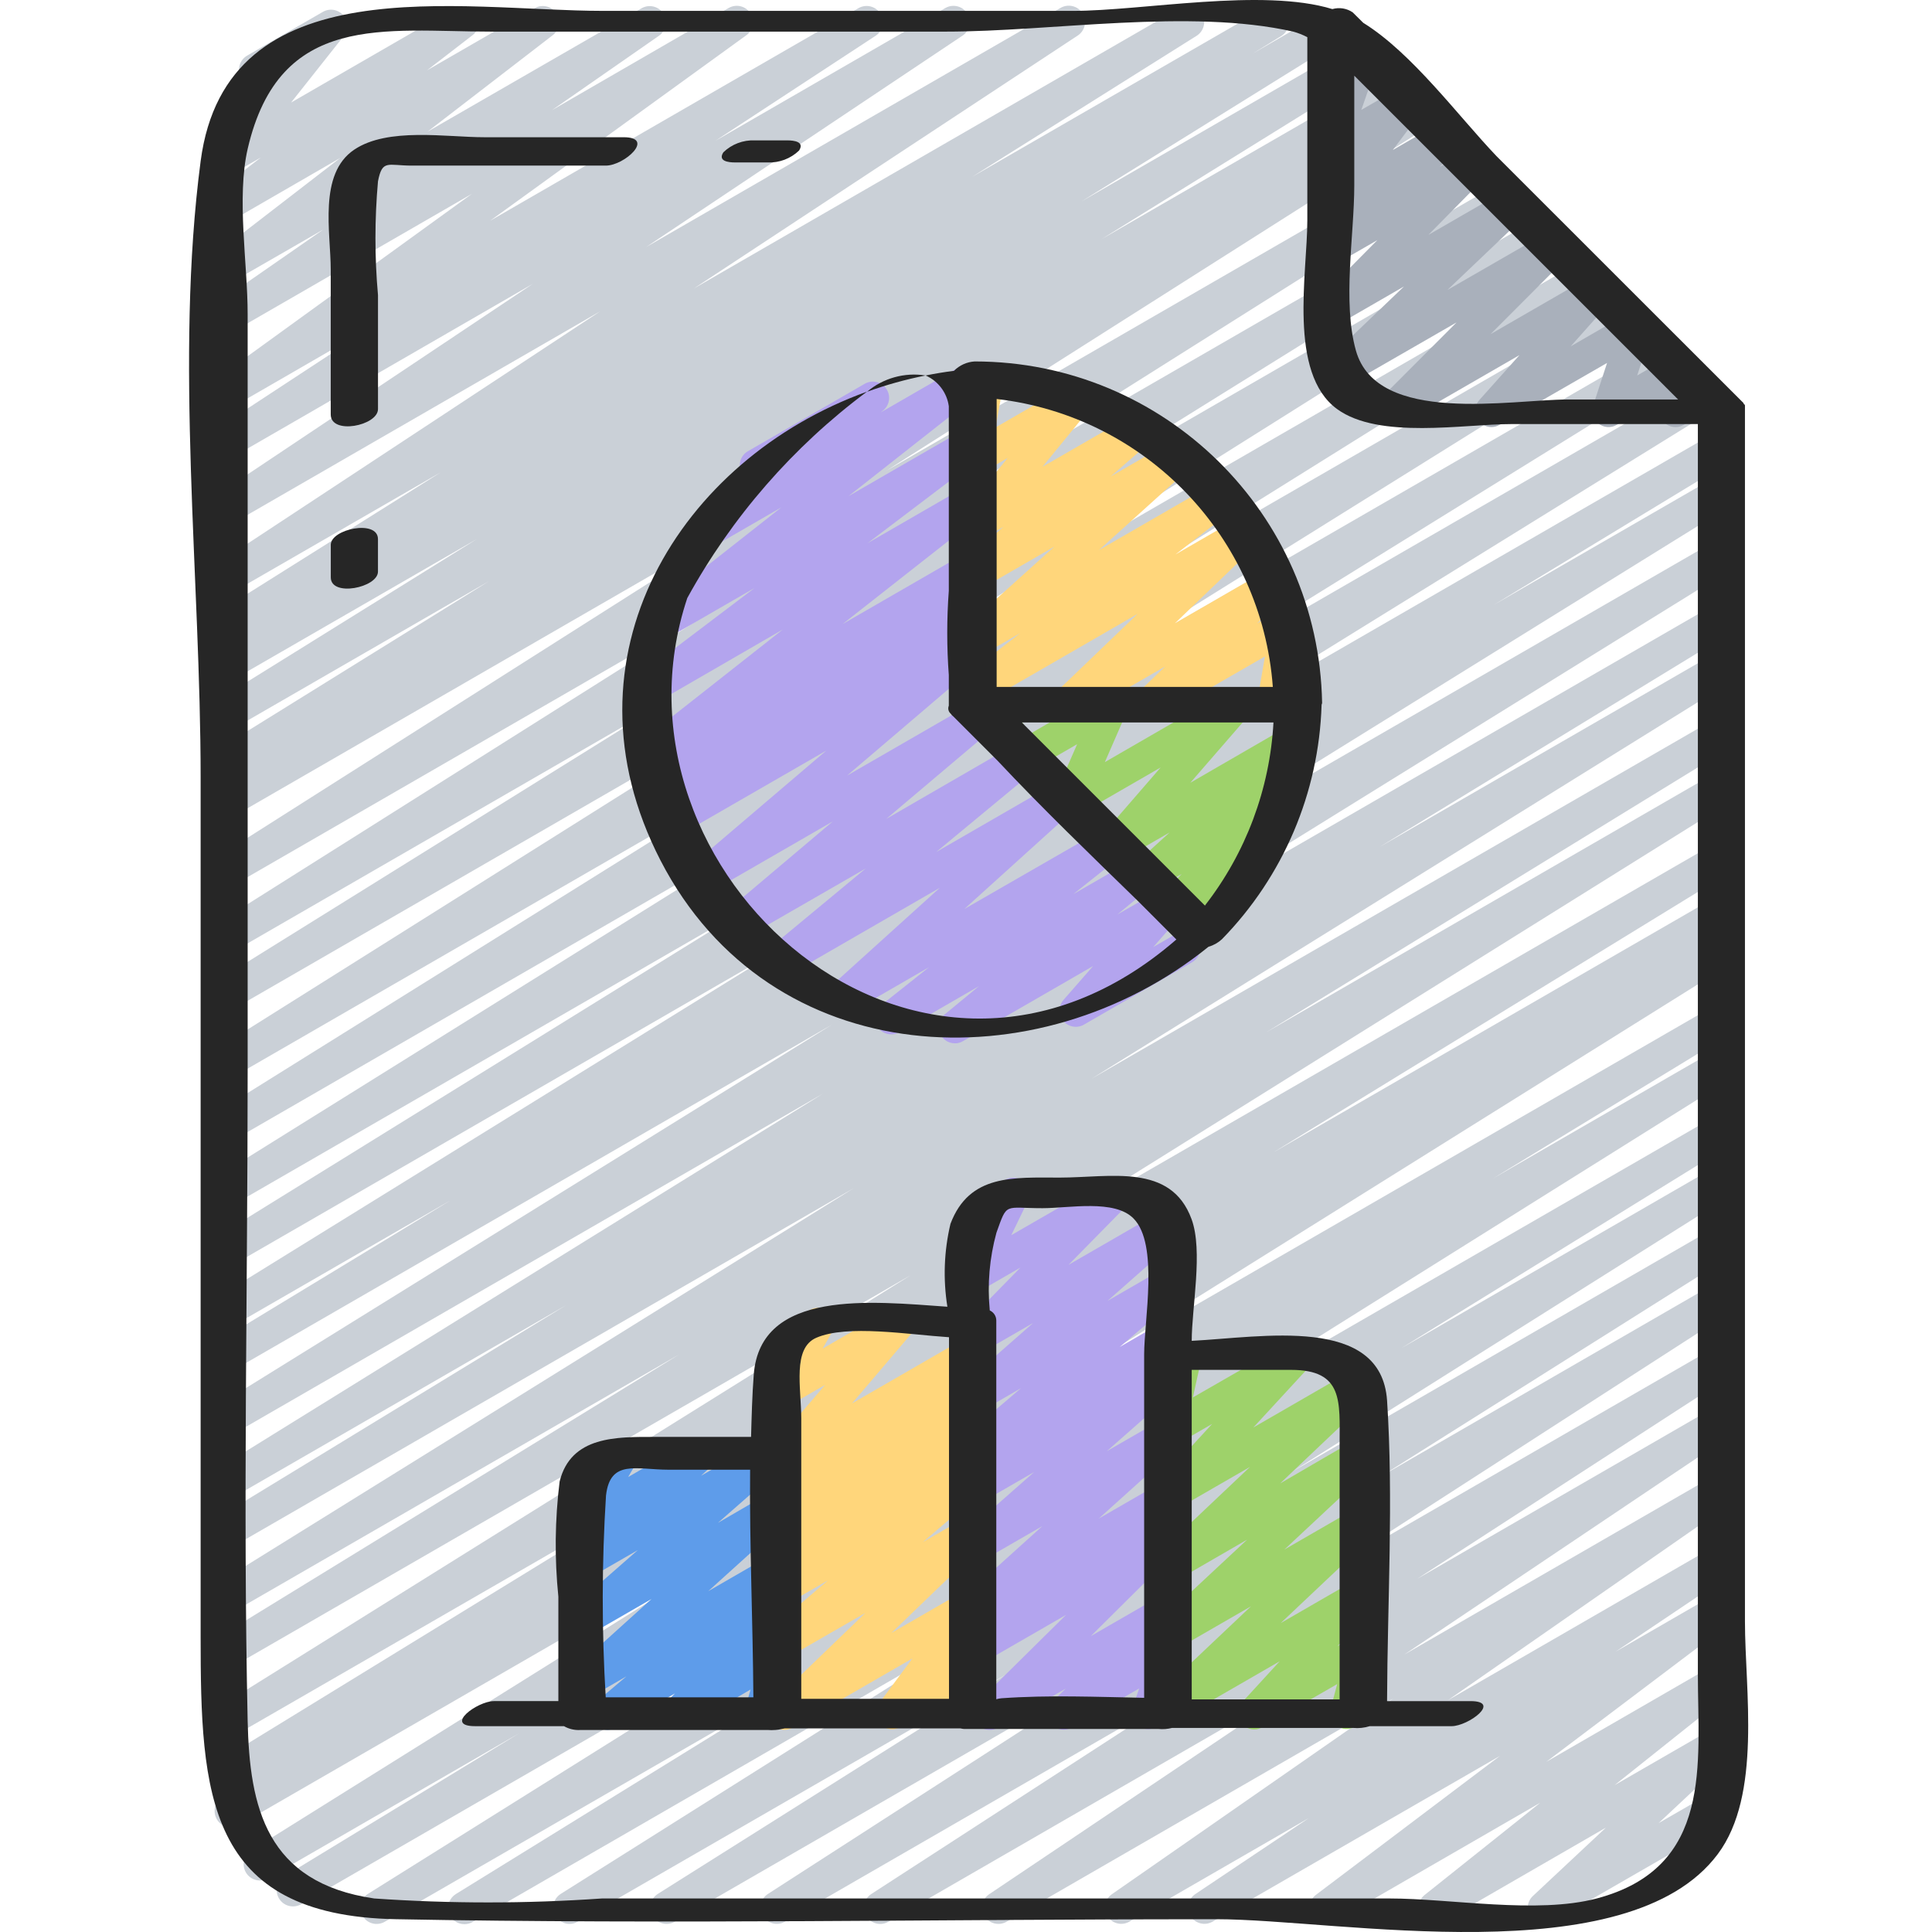 <svg height="506pt" viewBox="-49 0 506 506.57" width="506pt" xmlns="http://www.w3.org/2000/svg"><path d="m72.492 504.52c-1.914.004-3.594-1.262-4.117-3.102-.523-1.84.242-3.801 1.871-4.801l85.887-53.062-104.59 60.359c-2.012 1.125-4.551.453-5.742-1.52-1.188-1.973-.598-4.535 1.336-5.785l151.57-94.918-169.164 97.664c-2.012 1.074-4.516.379-5.68-1.586-1.164-1.961-.582-4.492 1.328-5.742l61.73-37.609-66.023 38.129c-2.008 1.086-4.512.402-5.688-1.551-1.176-1.957-.609-4.492 1.293-5.754l177.152-110.762-180.387 104.148c-2.02 1.082-4.531.375-5.691-1.598s-.559-4.508 1.363-5.75l4.414-2.664-1.469.855c-2.008 1.059-4.492.359-5.656-1.59-1.16-1.953-.59-4.469 1.297-5.73l119.406-73.262-115.047 66.383c-2.004 1.055-4.484.363-5.648-1.578-1.164-1.941-.613-4.457 1.262-5.727l182.051-113.641-177.664 102.574c-2.016 1.113-4.555.426-5.73-1.555-1.18-1.98-.57-4.539 1.371-5.777l121.309-74.453-116.949 67.516c-2.008 1.07-4.504.379-5.672-1.57-1.168-1.953-.598-4.48 1.293-5.742l167.059-103.773-162.68 93.918c-1.316.777-2.945.793-4.277.043s-2.16-2.156-2.176-3.684c-.016-1.527.785-2.949 2.102-3.727l91.656-55.891-87.305 50.398c-2.008 1.07-4.504.379-5.672-1.574-1.168-1.953-.598-4.477 1.293-5.742l159.004-98.543-154.625 89.285c-2.008 1.074-4.504.383-5.672-1.57-1.168-1.953-.598-4.48 1.293-5.742l161.348-100.055-156.969 90.625c-2.016 1.098-4.539.402-5.711-1.574-1.168-1.977-.566-4.523 1.367-5.762l61.441-37.301-57.098 32.957c-2.004 1.043-4.473.344-5.633-1.598-1.16-1.941-.605-4.445 1.266-5.719l148.844-92.074-144.477 83.406c-2.004 1.043-4.473.344-5.633-1.598-1.16-1.938-.605-4.445 1.266-5.715l141.184-87.406-136.816 78.992c-2.004 1.055-4.484.363-5.648-1.578-1.164-1.941-.613-4.457 1.262-5.727l153.406-95.668-149.02 86.059c-2.012 1.109-4.535.426-5.719-1.543-1.18-1.969-.59-4.516 1.332-5.77l145.254-90.633-140.867 81.332c-2.008 1.125-4.551.453-5.738-1.52-1.191-1.973-.598-4.535 1.336-5.785l154.102-96.914-149.699 86.434c-2.016 1.137-4.57.457-5.758-1.527s-.574-4.555 1.379-5.793l116.148-72.277-111.77 64.539c-2.008 1.125-4.551.453-5.738-1.52-1.191-1.977-.598-4.535 1.336-5.785l140.961-88.926-136.531 78.828c-2.008 1.105-4.523.43-5.707-1.531-1.188-1.957-.613-4.5 1.293-5.762l142.262-90.344-137.883 79.605c-2.023 1.152-4.598.473-5.781-1.527-1.188-2.004-.551-4.59 1.43-5.809l6.824-4.148-2.438 1.406c-2.016 1.137-4.57.461-5.758-1.527-1.188-1.984-.574-4.555 1.379-5.793l71.363-44.289-66.984 38.664c-2.008 1.074-4.504.383-5.672-1.57-1.168-1.953-.602-4.477 1.293-5.742l68.266-42.445-63.922 36.883c-2.008 1.059-4.496.359-5.656-1.59-1.16-1.953-.594-4.469 1.297-5.73l7.68-4.695-3.277 1.887c-2.008 1.086-4.512.402-5.688-1.551-1.18-1.957-.609-4.492 1.293-5.754l58.812-36.957-54.461 31.418c-1.996 1.117-4.512.465-5.715-1.48-1.199-1.945-.656-4.488 1.234-5.773l100.691-66.336-96.211 55.527c-1.996 1.184-4.578.555-5.805-1.418-1.227-1.973-.648-4.562 1.297-5.828l83.016-55.469-78.508 45.332c-2 1.137-4.539.484-5.742-1.473-1.207-1.957-.645-4.516 1.27-5.789l42.043-27.59-37.547 21.691c-1.965 1.129-4.469.523-5.703-1.379-1.234-1.902-.762-4.438 1.07-5.77l67.184-48.641-62.551 36.102c-1.977 1.105-4.469.477-5.684-1.438-1.211-1.91-.723-4.438 1.121-5.754l28.16-19.559-23.621 13.602c-1.941 1.086-4.391.5-5.629-1.348s-.852-4.336.891-5.719l32.805-25.309-28.066 16.215c-1.941 1.086-4.391.5-5.629-1.348-1.238-1.848-.852-4.336.891-5.719l11.949-9.242-7.23 4.164c-1.77 1.012-4.008.625-5.34-.918-1.336-1.547-1.387-3.816-.129-5.422l13.824-17.41-.281.156c-1.324.84-3 .887-4.367.125-1.371-.766-2.211-2.219-2.188-3.785.02-1.566.898-2.996 2.289-3.723l19.695-11.375c1.773-1.027 4.027-.648 5.367.906 1.336 1.551 1.383 3.832.109 5.434l-13.805 17.434 42.852-24.746c1.941-1.109 4.41-.527 5.656 1.328 1.25 1.855.852 4.359-.91 5.738l-11.945 9.223 28.234-16.289c1.941-1.109 4.41-.527 5.656 1.328s.852 4.359-.91 5.738l-32.836 25.301 56.148-32.367c1.977-1.105 4.469-.473 5.684 1.438 1.211 1.914.723 4.438-1.117 5.758l-28.094 19.539 46.312-26.785c1.965-1.129 4.469-.523 5.703 1.379 1.234 1.902.762 4.438-1.07 5.773l-67.168 48.637 96.668-55.797c1.988-1.086 4.48-.422 5.672 1.508 1.188 1.93.66 4.453-1.203 5.746l-42.066 27.57 60.328-34.832c1.992-1.117 4.504-.469 5.711 1.465 1.203 1.938.676 4.477-1.203 5.77l-83.012 55.469 108.68-62.715c1.996-1.156 4.555-.516 5.77 1.449 1.215 1.961.645 4.535-1.281 5.805l-100.641 66.32 127.445-73.582c2.008-1.125 4.547-.453 5.738 1.52 1.188 1.973.598 4.535-1.336 5.785l-58.883 37 76.801-44.312c2.008-1.059 4.496-.359 5.656 1.59 1.16 1.953.594 4.469-1.293 5.73l-7.547 4.645 19.031-11.016c2.023-1.215 4.641-.555 5.855 1.465 1.211 2.023.551 4.645-1.469 5.855l-68.328 42.469 72.133-41.633c2.023-1.211 4.645-.555 5.855 1.469 1.211 2.02.555 4.641-1.469 5.852l-71.34 44.254 75.145-43.375c2.027-1.203 4.645-.535 5.852 1.492 1.203 2.023.535 4.645-1.488 5.848l-6.762 4.121 8.789-5.078c2.008-1.102 4.523-.426 5.707 1.531 1.188 1.961.613 4.504-1.293 5.766l-142.285 90.352 149.332-86.188c2.012-1.125 4.551-.453 5.742 1.52 1.188 1.973.598 4.535-1.336 5.785l-140.922 88.875 147.535-85.152c2.004-1.074 4.5-.383 5.668 1.57 1.168 1.953.602 4.48-1.293 5.742l-116.18 72.27 121.359-70.07c2.012-1.125 4.551-.453 5.742 1.52 1.188 1.973.598 4.535-1.34 5.785l-154.18 96.957 161.059-93.012c2.008-1.09 4.512-.406 5.688 1.551 1.176 1.953.609 4.488-1.293 5.754l-145.297 90.691 151.441-87.434c2.008-1.086 4.512-.402 5.688 1.551 1.176 1.957.605 4.492-1.293 5.754l-153.309 95.574 159.641-92.16c2.008-1.074 4.504-.383 5.672 1.57s.598 4.48-1.293 5.742l-141.211 87.406 146.773-84.754c2.008-1.07 4.504-.379 5.672 1.574s.598 4.477-1.293 5.738l-148.695 92 148.395-85.676c2.031-1.199 4.648-.527 5.848 1.504 1.199 2.027.527 4.645-1.504 5.844l-61.688 37.438 57.328-33.094c2.016-1.137 4.566-.457 5.754 1.527s.578 4.555-1.379 5.793l-161.328 100.055 156.969-90.633c2.016-1.137 4.57-.457 5.758 1.527 1.188 1.988.574 4.555-1.379 5.793l-159.004 98.543 154.625-89.281c2.012-1.078 4.516-.379 5.68 1.582 1.164 1.965.582 4.496-1.328 5.746l-91.656 55.93 87.305-50.398c2.008-1.074 4.504-.383 5.672 1.57s.598 4.48-1.293 5.742l-167.059 103.766 162.68-93.918c2.016-1.117 4.555-.43 5.73 1.551 1.18 1.98.574 4.539-1.371 5.777l-121.309 74.453 116.906-67.516c2.012-1.105 4.539-.426 5.719 1.543 1.18 1.969.594 4.52-1.332 5.77l-182.008 113.648 177.664-102.57c2.016-1.113 4.555-.426 5.73 1.551 1.18 1.98.574 4.539-1.371 5.781l-119.398 73.258 115.039-66.414c2.016-1.062 4.508-.359 5.664 1.602 1.156 1.961.574 4.484-1.328 5.734l-4.473 2.699.137-.07c2.004-1.055 4.484-.363 5.648 1.578 1.168 1.941.613 4.457-1.262 5.727l-177.109 110.746 172.723-99.73c2.012-1.043 4.484-.336 5.641 1.609 1.156 1.949.586 4.461-1.297 5.723l-61.797 37.641 57.453-33.172c2.008-1.086 4.512-.402 5.688 1.555 1.176 1.953.609 4.488-1.293 5.75l-151.535 94.926 147.141-84.922c2.023-1.207 4.645-.543 5.852 1.48 1.207 2.023.543 4.641-1.48 5.848l-85.84 53.012 81.469-47.039c2.004-1.07 4.492-.383 5.664 1.559 1.172 1.945.621 4.465-1.262 5.738l-114.414 72.074 110.02-63.516c2.012-1.125 4.551-.453 5.742 1.52 1.188 1.973.598 4.535-1.336 5.785l-91.086 57.406 86.68-50.043c1.996-1.055 4.465-.375 5.641 1.551 1.176 1.926.648 4.43-1.203 5.723l-101.398 65.414 96.961-55.977c2-1.117 4.523-.457 5.723 1.496 1.195 1.953.637 4.5-1.266 5.773l-81.785 53.027 77.328-44.641c1.992-1.152 4.543-.52 5.762 1.434s.668 4.523-1.246 5.805l-85.238 57.266 80.723-46.598c1.973-1.07 4.434-.43 5.637 1.461 1.199 1.891.734 4.391-1.07 5.723l-73.863 51.387 69.316-40.02c1.988-1.117 4.504-.469 5.707 1.465 1.207 1.938.676 4.477-1.203 5.77l-29.867 20.062 25.395-14.66c1.953-1.117 4.438-.527 5.68 1.348 1.242 1.875.816 4.391-.977 5.754l-48.266 36.438 43.523-25.141c1.926-1.078 4.359-.504 5.602 1.32 1.246 1.828.891 4.301-.816 5.703l-30.387 24.227 25.602-14.766c1.883-1.109 4.297-.617 5.598 1.141 1.297 1.758 1.059 4.215-.555 5.688l-19.098 17.879 12.797-7.367c1.324-.84 3-.887 4.371-.125 1.367.766 2.207 2.219 2.188 3.785-.023 1.566-.902 2.996-2.289 3.723l-44.938 25.883c-1.883 1.125-4.316.641-5.621-1.125-1.305-1.766-1.059-4.23.57-5.703l19.098-17.879-42.777 24.707c-1.93 1.074-4.363.5-5.605-1.324-1.246-1.824-.891-4.297.816-5.699l30.363-24.219-54.094 31.242c-1.953 1.145-4.461.562-5.715-1.324-1.25-1.887-.812-4.422 1.004-5.777l48.23-36.418-75.461 43.52c-1.98 1.07-4.457.414-5.648-1.496-1.195-1.914-.691-4.426 1.145-5.734l29.867-20-47.184 27.23c-1.969 1.066-4.43.426-5.633-1.465s-.734-4.391 1.07-5.723l73.891-51.395-101.488 58.582c-1.984 1.098-4.484.453-5.688-1.473-1.203-1.926-.688-4.453 1.172-5.758l85.18-57.23-111.648 64.461c-2 1.117-4.523.457-5.719-1.496-1.199-1.953-.641-4.5 1.262-5.777l81.855-53.066-104.543 60.34c-1.996 1.082-4.492.414-5.676-1.523-1.184-1.938-.645-4.465 1.23-5.75l101.34-65.34-125.781 72.613c-2.004 1.102-4.523.426-5.707-1.531-1.184-1.961-.613-4.504 1.297-5.766l91.16-57.457-112.203 64.754c-2.008 1.102-4.523.426-5.707-1.531-1.184-1.961-.613-4.504 1.293-5.766l114.348-72.039-137.387 79.359c-.652.383-1.395.582-2.148.582zm0 0" fill="#cad0d7"/><path d="m341.785 111.984c-1.684 0-3.207-.988-3.895-2.523-.688-1.535-.41-3.328.711-4.582l10.523-11.77-31.234 18.023c-1.848 1.016-4.164.527-5.445-1.152-1.281-1.676-1.141-4.039.328-5.555l19.848-19.883-28.824 16.598c-1.871 1.062-4.238.57-5.531-1.148-1.289-1.723-1.094-4.133.453-5.629l20.121-19.25-16.82 9.711c-1.848 1.051-4.191.582-5.488-1.102-1.301-1.684-1.16-4.066.324-5.59l14.988-15.164-9.824 5.668c-1.867 1.125-4.285.66-5.602-1.082-1.316-1.738-1.109-4.191.48-5.688l4.738-4.562c-1.773.805-3.867.312-5.09-1.207-1.223-1.516-1.266-3.668-.098-5.227l7.68-10.242-2.152 1.238c-1.547.898-3.492.734-4.867-.41s-1.891-3.023-1.293-4.711l4.668-13.344c-1.047.141-2.113-.102-2.996-.684-1.352-.91-2.066-2.508-1.844-4.121l.973-7.176c-.164-.199-.312-.414-.434-.641-1.172-2.043-.469-4.645 1.57-5.82l1.562-.906c1.406-.809 3.156-.75 4.504.156 1.352.906 2.07 2.5 1.852 4.113l-.383 2.805.699-.398c1.547-.906 3.496-.746 4.875.398 1.383 1.145 1.898 3.031 1.293 4.719l-4.496 12.965 10.387-5.977c1.754-1.012 3.98-.648 5.324.867s1.438 3.77.223 5.391l-7.68 10.238 11.816-6.828c1.871-1.125 4.289-.656 5.605 1.082 1.316 1.742 1.105 4.195-.484 5.688l-4.668 4.496 6.828-3.969c1.844-.992 4.133-.496 5.406 1.164 1.273 1.664 1.152 4.004-.289 5.527l-14.898 15.105 20.086-11.59c1.875-1.145 4.309-.684 5.633 1.066s1.102 4.223-.512 5.707l-20.215 19.254 26.043-15.004c1.852-1.016 4.168-.527 5.445 1.152 1.281 1.676 1.145 4.039-.324 5.555l-19.84 19.875 26.172-15.102c1.812-1.039 4.109-.609 5.426 1.008 1.32 1.617 1.273 3.953-.109 5.52l-10.48 11.773 14.91-8.617c1.531-.867 3.438-.719 4.82.375 1.375 1.113 1.922 2.961 1.375 4.645l-3.672 11.238 8.703-5.027c1.363-.801 3.062-.77 4.395.078 1.348.836 2.113 2.352 2 3.934l-.199 2.559.223-.121c1.324-.84 3-.887 4.367-.125 1.371.766 2.211 2.219 2.188 3.785-.02 1.566-.898 2.996-2.289 3.723l-7.199 4.156c-1.367.789-3.062.762-4.402-.078-1.34-.84-2.105-2.348-1.988-3.926l.188-2.559-11.367 6.562c-1.531.883-3.445.727-4.816-.383-1.375-1.113-1.918-2.957-1.371-4.637l3.668-11.227-28.16 16.211c-.645.391-1.387.602-2.141.605zm0 0" fill="#a9b0bb"/><path d="m201.078 273.562c-1.793-.004-3.395-1.137-4-2.828-.605-1.688-.086-3.578 1.297-4.723l9.035-7.449-20.879 12.059c-1.938 1.133-4.422.57-5.684-1.285-1.262-1.855-.871-4.371.895-5.758l12.562-9.98-21.18 12.234c-1.879 1.02-4.223.496-5.48-1.23-1.262-1.723-1.055-4.117.488-5.594l29.012-26.234-40.465 23.355c-1.914 1.086-4.344.531-5.602-1.273-1.258-1.809-.934-4.273.746-5.695l25.883-21.445-31.82 18.32c-1.914 1.094-4.344.551-5.609-1.254-1.266-1.801-.949-4.273.727-5.699l28.066-23.707-32.383 18.688c-1.91 1.086-4.328.547-5.594-1.246-1.266-1.793-.965-4.254.695-5.691l35.574-30.316-38.398 22.133c-1.977 1.141-4.496.523-5.723-1.395-1.23-1.918-.734-4.465 1.121-5.781l3.254-2.297-1.707.973c-1.977 1.141-4.496.527-5.723-1.391-1.23-1.922-.738-4.465 1.121-5.785l5.762-4.07-2.867 1.656c-1.934 1.086-4.379.512-5.625-1.324-1.246-1.84-.875-4.324.855-5.715l36.562-28.777-32.648 18.879c-1.949 1.109-4.422.52-5.664-1.348-1.238-1.867-.824-4.379.957-5.746l29.949-22.672-22.93 13.234c-1.934 1.094-4.387.52-5.633-1.324s-.867-4.336.871-5.723l34.691-27.309-19.977 11.539c-1.934 1.082-4.371.508-5.617-1.324-1.242-1.832-.879-4.309.836-5.707l15.41-12.23c-.395-.332-.73-.73-.988-1.176-1.172-2.039-.473-4.641 1.562-5.82l30.676-17.707c1.934-1.082 4.371-.508 5.613 1.324 1.246 1.832.883 4.309-.832 5.707l-.648.512 21.484-12.398c1.938-1.094 4.391-.516 5.637 1.328 1.242 1.84.863 4.332-.875 5.719l-34.695 27.309 30.25-17.461c1.949-1.086 4.402-.488 5.637 1.371 1.23 1.855.824 4.352-.934 5.723l-29.926 22.68 25.238-14.566c1.938-1.086 4.379-.512 5.625 1.328 1.246 1.836.875 4.32-.852 5.715l-36.586 28.746 31.789-18.348c1.973-1.137 4.492-.523 5.723 1.395 1.23 1.918.734 4.465-1.125 5.785l-5.809 4.102 1.227-.707c1.977-1.137 4.496-.523 5.723 1.395 1.23 1.918.738 4.465-1.121 5.781l-3.875 2.742c1.941-.691 4.098.109 5.125 1.895 1.027 1.785.629 4.051-.945 5.383l-35.539 30.309 33.465-19.316c1.91-1.074 4.32-.523 5.582 1.266 1.258 1.793.957 4.246-.699 5.68l-28.059 23.715 34.133-19.738c1.922-1.109 4.371-.562 5.637 1.258 1.266 1.82.926 4.309-.781 5.723l-25.898 21.445 31.402-18.125c1.879-1.023 4.223-.496 5.484 1.23 1.258 1.723 1.051 4.113-.492 5.594l-29.012 26.242 36.336-20.898c1.934-1.125 4.406-.566 5.668 1.285 1.262 1.848.879 4.355-.875 5.746l-12.559 9.973 15.742-9.078c1.918-1.07 4.336-.508 5.586 1.297 1.254 1.805.93 4.266-.746 5.684l-9.055 7.449 11.863-6.824c1.809-1.051 4.109-.633 5.438.984 1.324 1.617 1.285 3.957-.098 5.523l-7.766 8.832 6.078-3.496c2.023-1.062 4.527-.336 5.672 1.645 1.141 1.98.523 4.508-1.406 5.734l-28.5 16.453c-1.812 1.051-4.113.633-5.441-.984-1.324-1.617-1.285-3.957.098-5.527l7.738-8.848-34.133 19.703c-.645.375-1.379.574-2.125.57zm0 0" fill="#b3a4ee"/><path d="m258.543 241.453c-1.73.004-3.293-1.039-3.953-2.637-.66-1.602-.289-3.441.941-4.66l5.023-4.992-7.344 4.27c-1.879 1.031-4.234.512-5.5-1.219-1.266-1.73-1.055-4.129.496-5.609l9.211-8.355-12.316 7.109c-1.801 1.039-4.09.625-5.418-.98-1.324-1.605-1.301-3.93.059-5.504l15.293-17.648-21.598 12.469c-1.594.918-3.602.711-4.973-.516-1.375-1.23-1.805-3.199-1.07-4.887l5.746-13.168-11.574 6.684c-1.941 1.121-4.422.547-5.672-1.316l-6.59-9.812c-2.09.734-4.391-.254-5.301-2.27-.914-2.02-.129-4.398 1.805-5.48l2.73-1.57c1.941-1.117 4.422-.539 5.672 1.324l6.547 9.746 19.344-11.172c1.598-.918 3.602-.711 4.977.516 1.371 1.23 1.801 3.199 1.066 4.887l-5.734 13.16 32.332-18.672c1.805-1.039 4.094-.625 5.418.98 1.324 1.602 1.301 3.93-.059 5.504l-15.293 17.613 24.875-14.387c1.879-1.035 4.23-.512 5.5 1.215 1.266 1.73 1.055 4.133-.5 5.613l-9.18 8.328 1.227-.711c1.855-1.027 4.18-.543 5.465 1.145 1.285 1.684 1.141 4.059-.344 5.574l-8.312 8.258c1.695.41 2.969 1.812 3.219 3.539.246 1.727-.582 3.434-2.09 4.305l-22.043 12.723c-.629.379-1.348.59-2.082.605zm0 0" fill="#9ed26a"/><path d="m230.449 188.957c-1.738 0-3.305-1.059-3.957-2.672-.648-1.613-.254-3.461.996-4.668l21.504-20.652-40.84 23.578c-1.941 1.09-4.391.5-5.629-1.348-1.238-1.844-.848-4.336.895-5.715l14.82-11.488-10.086 5.812c-1.875 1.02-4.219.492-5.48-1.23-1.262-1.727-1.051-4.117.488-5.598l24.016-21.664-19.023 10.98c-1.902 1.102-4.328.574-5.605-1.211-1.281-1.789-.992-4.254.664-5.699l10.609-9.25-5.668 3.266c-1.781 1.016-4.035.617-5.359-.945-1.328-1.562-1.355-3.852-.066-5.445l12.203-14.926-6.777 3.91c-1.434.828-3.219.746-4.578-.203-1.355-.953-2.039-2.602-1.754-4.234l2.383-13.516c-1.438-.68-2.375-2.098-2.441-3.684-.066-1.582.75-3.074 2.125-3.871l3.559-2.055c1.441-.809 3.219-.727 4.582.211 1.352.969 2.02 2.637 1.707 4.27l-1.961 11.152 19.07-11.008c1.781-1.023 4.043-.633 5.375.934 1.332 1.566 1.359 3.863.059 5.457l-12.211 14.934 23.512-13.559c1.898-1.105 4.328-.586 5.609 1.203 1.281 1.785.996 4.254-.66 5.699l-10.617 9.227 15.957-9.219c1.879-1.02 4.223-.492 5.48 1.23 1.262 1.727 1.055 4.117-.488 5.598l-24.02 21.691 30.164-17.418c1.941-1.105 4.41-.527 5.656 1.328 1.246 1.855.852 4.359-.91 5.738l-14.824 11.477 16.258-9.387c1.867-1.125 4.285-.656 5.602 1.082 1.316 1.742 1.109 4.191-.484 5.688l-21.527 20.676 23.492-13.559c1.867-1.129 4.285-.66 5.602 1.078 1.316 1.742 1.109 4.195-.48 5.688l-7.102 6.828 5.691-3.289c1.434-.832 3.219-.758 4.578.188 1.363.945 2.051 2.594 1.773 4.227l-2.094 12.203c1.668-.152 3.27.668 4.121 2.105 1.176 2.039.477 4.645-1.559 5.82l-6.094 3.523c-1.426.84-3.211.766-4.566-.188-1.359-.941-2.051-2.582-1.773-4.215l2.012-11.723-28.109 16.211c-1.867 1.125-4.285.66-5.602-1.078-1.316-1.742-1.109-4.195.484-5.688l7.082-6.828-23.645 13.656c-.648.375-1.387.566-2.137.562zm0 0" fill="#ffd67b"/><path d="m110.035 453.566c-1.789-.004-3.387-1.121-4-2.805-.613-1.68-.113-3.566 1.254-4.723l7.68-6.5-9.234 5.332c-1.875 1.02-4.219.492-5.48-1.23-1.258-1.727-1.051-4.117.492-5.598l20.785-18.773-15.805 9.113c-1.898 1.105-4.328.586-5.609-1.203-1.281-1.785-.996-4.254.66-5.699l17.16-15.035-12.211 7.039c-1.879 1.086-4.273.586-5.562-1.16-1.305-1.758-1.066-4.215.547-5.691l3.695-3.414c-1.391.254-2.812-.191-3.816-1.184-1.363-1.375-1.633-3.492-.656-5.164l3.414-5.863c-1.145-.266-2.125-.996-2.707-2.012-1.18-2.039-.484-4.648 1.555-5.828l9.641-5.566c1.676-.961 3.789-.68 5.152.688 1.363 1.367 1.637 3.48.668 5.148l-2.242 3.84 16.965-9.82c1.879-1.094 4.285-.594 5.574 1.156 1.293 1.754 1.059 4.195-.543 5.672l-2.891 2.668 16.641-9.605c1.902-1.125 4.348-.609 5.633 1.184 1.289 1.793.996 4.273-.676 5.719l-17.152 15.035 13.234-7.68c1.879-1.02 4.223-.492 5.48 1.23 1.262 1.727 1.055 4.117-.488 5.598l-20.777 18.773 15.836-9.141c1.91-1.09 4.336-.547 5.602 1.25 1.266 1.801.957 4.266-.711 5.695l-7.73 6.527 2.891-1.707c1.859-1.055 4.215-.574 5.508 1.129 1.297 1.699 1.129 4.098-.387 5.605l-3.309 3.262c1.062-.094 2.121.211 2.977.852 1.367 1.07 1.953 2.859 1.477 4.531l-2.117 7.449c1.391.711 2.285 2.125 2.324 3.688.043 1.562-.773 3.023-2.129 3.805l-4.266 2.484c-1.504.859-3.379.727-4.742-.336-1.367-1.066-1.953-2.852-1.488-4.52l1.359-4.781-16.836 9.867c-1.859 1.059-4.215.574-5.508-1.125-1.297-1.703-1.129-4.102.387-5.609l2.141-2.105-15.488 8.934c-.652.395-1.402.605-2.168.605zm0 0" fill="#5e9cea"/><path d="m156.383 453.566c-1.742 0-3.309-1.059-3.957-2.672-.652-1.613-.258-3.461.996-4.668l24.184-23.312-20.652 11.879c-1.91 1.102-4.344.57-5.617-1.23-1.273-1.801-.965-4.273.711-5.707l15.762-13.492-10.863 6.273c-1.934 1.125-4.41.562-5.668-1.285-1.262-1.848-.883-4.355.871-5.746l6.52-5.207-1.707.992c-1.934 1.102-4.387.531-5.641-1.309-1.25-1.836-.879-4.332.855-5.723l5.641-4.473-.855.477c-1.934 1.09-4.379.512-5.621-1.324-1.246-1.836-.875-4.32.852-5.715l4.266-3.414c-1.82.77-3.934.188-5.102-1.41-1.168-1.594-1.086-3.781.195-5.289l15.516-18.098-10.121 5.836c-1.672.941-3.766.648-5.117-.715-1.352-1.359-1.629-3.457-.676-5.121l3.559-6.211c-1.195-.238-2.227-.984-2.828-2.043-1.18-2.035-.484-4.645 1.555-5.828l9.645-5.562c1.66-.953 3.754-.68 5.117.664 1.355 1.359 1.641 3.453.691 5.121l-2.492 4.352 17.828-10.289c1.797-1.031 4.074-.621 5.398.973s1.316 3.906-.023 5.484l-15.496 18.203 29.305-16.922c1.934-1.086 4.379-.512 5.621 1.324 1.246 1.84.875 4.324-.852 5.715l-4.266 3.371c1.969-.848 4.262-.102 5.359 1.742 1.094 1.844.648 4.215-1.043 5.539l-5.668 4.496.906-.52c1.934-1.125 4.41-.566 5.668 1.285 1.262 1.848.879 4.355-.871 5.746l-6.539 5.211 1.77-1.012c1.906-1.102 4.336-.566 5.609 1.227 1.273 1.797.973 4.266-.695 5.699l-15.727 13.469 10.828-6.25c1.867-1.125 4.285-.656 5.602 1.082 1.316 1.742 1.109 4.195-.48 5.688l-24.203 23.297 19.133-11.043c1.754-1.027 3.988-.672 5.34.844 1.348 1.52 1.445 3.777.223 5.402l-8.762 11.777 3.234-1.871c1.32-.84 3-.887 4.367-.125 1.367.766 2.207 2.215 2.188 3.785-.023 1.566-.902 2.996-2.289 3.723l-21.113 12.184c-1.75 1.008-3.969.648-5.309-.859-1.344-1.512-1.445-3.754-.246-5.379l8.758-11.766-31.438 18.148c-.648.383-1.383.582-2.133.582zm0 0" fill="#ffd67b"/><path d="m279.57 453.457c-1.695 0-3.23-1-3.91-2.551-.684-1.547-.383-3.355.762-4.602l9.82-10.711-26.891 15.516c-1.883 1.145-4.328.668-5.645-1.105-1.312-1.773-1.059-4.254.586-5.723l24.43-23.109-19.371 11.18c-1.883 1.109-4.297.617-5.598-1.141-1.297-1.758-1.059-4.211.555-5.684l23.41-21.84-18.367 10.625c-1.883 1.145-4.328.668-5.645-1.105-1.312-1.77-1.059-4.25.586-5.723l24.176-22.867-19.117 11.031c-1.824 1.051-4.141.609-5.453-1.035-1.316-1.645-1.234-4 .191-5.551l14.453-15.711-9.191 5.301c-1.465.844-3.289.746-4.652-.254s-2.008-2.711-1.645-4.363l2.645-11.945c-.918-.344-1.688-1-2.176-1.852-1.176-2.043-.477-4.652 1.562-5.828l4.266-2.457c1.473-.832 3.289-.734 4.66.254 1.367 1 2.016 2.715 1.648 4.371l-2.176 9.828 25.055-14.387c1.82-1.035 4.125-.594 5.438 1.043 1.309 1.637 1.234 3.984-.176 5.535l-14.453 15.684 26.137-15.086c1.883-1.145 4.332-.668 5.645 1.105 1.312 1.773 1.059 4.254-.586 5.723l-24.18 22.938 19.473-11.34c1.879-1.094 4.285-.598 5.574 1.156 1.293 1.75 1.059 4.195-.543 5.668l-23.387 21.848 18.398-10.617c1.883-1.164 4.348-.695 5.668 1.086 1.32 1.777 1.059 4.273-.602 5.742l-24.43 23.074 19.422-11.215c1.824-1.059 4.148-.625 5.469 1.02 1.32 1.645 1.242 4.008-.188 5.559l-9.805 10.711 4.566-2.637c1.492-.867 3.359-.746 4.73.301 1.371 1.047 1.977 2.82 1.531 4.488l-2.371 8.832c1.461.652 2.434 2.07 2.516 3.672.082 1.598-.738 3.109-2.125 3.914l-4.383 2.559c-1.492.855-3.352.734-4.719-.309-1.367-1.043-1.973-2.805-1.539-4.469l1.707-6.438-19.617 11.316c-.648.379-1.391.578-2.141.574zm0 0" fill="#9ed26a"/><path d="m210.109 453.566c-1.73 0-3.289-1.043-3.945-2.645-.66-1.598-.289-3.434.941-4.652l23.133-22.852-22.086 12.73c-1.938 1.102-4.398.523-5.645-1.324-1.246-1.852-.855-4.348.891-5.73l3.586-2.793c-1.898.445-3.855-.453-4.758-2.18-.902-1.727-.516-3.848.934-5.148l20.855-18.824-15.871 9.156c-1.895 1.062-4.285.535-5.555-1.23-1.266-1.766-1.008-4.199.605-5.656l18.664-16.445-13.715 7.91c-1.941 1.109-4.41.531-5.656-1.324-1.246-1.859-.848-4.363.91-5.738l3.098-2.398c-1.551.191-3.078-.496-3.965-1.785-1.27-1.801-.957-4.27.715-5.699l15.191-12.973-10.293 5.973c-1.895 1.066-4.285.535-5.555-1.227-1.266-1.766-1.008-4.203.605-5.656l18.391-16.156-13.441 7.75c-1.844 1.051-4.18.586-5.484-1.09-1.301-1.68-1.172-4.059.305-5.582l15.316-15.625-10.137 5.852c-1.621.934-3.66.703-5.031-.57-1.371-1.273-1.754-3.289-.941-4.977l4.719-9.777c-1.965.078-3.734-1.195-4.277-3.086-.543-1.895.281-3.91 1.988-4.887l9.629-5.547c1.621-.934 3.664-.703 5.039.574 1.371 1.273 1.75 3.297.934 4.984l-4.328 8.941 25.184-14.508c1.844-1.051 4.18-.586 5.484 1.09 1.301 1.68 1.172 4.059-.305 5.586l-15.359 15.613 23.652-13.652c1.898-1.082 4.309-.559 5.582 1.219 1.273 1.773 1 4.227-.633 5.676l-18.379 16.215 13.465-7.785c1.91-1.105 4.352-.57 5.625 1.234 1.273 1.805.957 4.285-.727 5.715l-15.18 12.934 10.305-5.973c1.945-1.105 4.414-.527 5.66 1.328s.848 4.359-.914 5.738l-3.09 2.391c1.531-.168 3.039.477 3.969 1.707 1.281 1.781 1 4.242-.648 5.691l-18.645 16.426 13.723-7.918c1.875-1.02 4.219-.496 5.48 1.23 1.262 1.723 1.051 4.113-.488 5.594l-20.84 18.773 15.871-9.164c1.941-1.125 4.422-.555 5.676 1.305s.855 4.375-.914 5.754l-3.574 2.789c1.859-.434 3.781.418 4.707 2.09.922 1.668.625 3.75-.73 5.094l-23.094 22.93 18.043-10.402c1.859-1.07 4.227-.594 5.527 1.117 1.301 1.711 1.125 4.121-.41 5.625l-3.992 3.926c1.508-.371 3.094.109 4.148 1.246 1.051 1.137 1.406 2.758.922 4.23l-2.434 7.398c1.527.605 2.574 2.031 2.688 3.672.117 1.641-.719 3.199-2.148 4.012l-5.199 2.992c-1.531.887-3.449.734-4.824-.383-1.371-1.113-1.914-2.961-1.363-4.641l1.707-5.062-17.68 10.242c-1.859 1.055-4.215.574-5.508-1.125-1.293-1.703-1.129-4.102.387-5.609l3.535-3.465-17.852 10.301c-.668.363-1.418.543-2.176.512zm0 0" fill="#b3a4ee"/><g fill="#262626"><path d="m3.32 428.973c0 41.301 1.406 73.301 51.199 74.242 71.68 1.363 143.453 0 215.117 0 31.887 0 107.816 14.59 131.48-17.07 11.605-15.504 7.125-43.016 7.125-60.969v-318.301c.008-.066.008-.133 0-.199v-.363c0-.18-.188-.293-.316-.43-.125-.137 0-.168-.102-.246l-64.734-64.707c-10.121-10.617-22.125-27.02-34.926-34.945l-2.773-2.746c-1.559-1.066-3.512-1.379-5.324-.855-18.32-5.625-49.75.469-68.047.469h-123.133c-37.539-.008-98.801-12.203-105.566 39.406-6.828 51.961 0 109.363 0 161.684zm302.488-380.398v-28.73l84.906 84.898h-28.867c-14.898 0-50.074 6.824-55.605-12.801-3.598-12.801-.434-30.25-.434-43.367zm-290.133-9.633c8.371-35.934 35.977-30.652 63.797-30.652h119.207c27.871 0 63.898-6.137 91.137 0 1.273.355 2.508.844 3.68 1.457v48.105c0 13.652-5.121 39.969 7.797 49.398 10.992 8.027 33.281 3.941 45.723 3.941h48.879v327.867c0 23.27 4.105 50.613-26.512 58.719-15.668 4.148-38.266 0-54.375 0h-206.457c-19.887 1.383-39.844 1.383-59.73 0-28.289-4.121-32.676-23.895-33.172-46.594-1.227-56.617 0-113.398 0-170.023v-198.742c.027-13.066-2.969-30.594.027-43.477zm0 0"/><path d="m199.492 106.516v48.383c-.547 7.359-.547 14.75 0 22.109v8.031c-.301.723-.105 1.559.484 2.074.207.301.461.57.754.793l11.492 11.496c11.828 12.602 24.348 24.66 36.762 36.75l10.172 10.184c-67.164 58.324-152.215-17.59-128.238-89.523 11.645-21.215 27.719-39.676 47.129-54.129-48.887 17.621-81.637 69.562-54.168 122.879 28.781 55.844 99.047 58.777 143.691 22.691 1.312-.379 2.516-1.051 3.523-1.973 16.105-16.48 25.434-38.406 26.141-61.438 0-.188.145-.344.137-.539-.887-49.684-41.402-89.508-91.094-89.531-2.051.121-3.984 1-5.43 2.457-2.508.316-4.98.734-7.441 1.223 3.293 1.445 5.598 4.5 6.086 8.062zm67.148 130.918-48.008-48.008h65.988c-.965 17.461-7.238 34.211-17.98 48.008zm17.809-57.328h-72.414v-75.492c39.129 4.523 69.523 36.211 72.414 75.492zm0 0"/><path d="m178.047 102.719c5.008-1.805 10.141-3.23 15.359-4.266-5.496-.879-11.102.68-15.359 4.266zm0 0"/><path d="m263.184 351.566c0-8.703 3.023-23.566-.043-31.906-5.41-14.77-21.332-10.895-34.559-10.895-12.09 0-23.707-.984-28.656 12.125-1.688 7.121-1.961 14.504-.809 21.734-19.848-1.391-49.023-4.688-50.766 17.781-.418 5.41-.555 10.883-.707 16.352h-25.219c-9.957 0-22.004-.309-24.977 11.699-1.242 10.012-1.352 20.137-.332 30.172v27.402h-16.887c-4.371 0-13.227 6.57-4.934 6.57h23.297c1.262.727 2.703 1.074 4.156 1.008h49.492c.496.043.996.043 1.492 0h.223c.578-.035 1.148-.125 1.707-.266.266-.031.527-.082.785-.152h46.133c.305.078.621.125.938.145h50.977c1.184.113 2.375.02 3.527-.273h47.512c1.457.137 2.926-.023 4.32-.461h21.469c4.367 0 13.227-6.57 4.93-6.57h-21.852c.102-26.137 1.707-52.82 0-78.84-1.555-22.449-32.828-16.547-51.219-15.625zm-51.199-28.363c2.895-8.055 1.953-6.418 12.059-6.418 6.973 0 18.918-2.398 23.895 2.715 6.645 6.758 2.773 26.648 2.773 35.602v90.066c-12.461-.238-25.062-.766-37.387.113-.469.035-.934.125-1.383.262v-1.254c0-5.887 0-11.785 0-17.68v-80.375c0-1.137-.668-2.172-1.707-2.637-.668-6.848-.074-13.762 1.75-20.395zm-47.258 27.57c8.125-3.543 24.074-.852 34.816-.152v94.805h-38.734v-64.93c0-.051 0-.078 0-.129v-8.535c-.031-7.977-2.352-18.32 3.918-21.059zm-55.117 41.352c1.086-9.574 7.973-6.766 16.453-6.766h21.332c-.176 19.883.727 39.953.855 59.684h-38.715c-1.062-17.625-1.039-35.297.074-52.918zm192.352-13.395v66.855h-38.777v-86.406h26.062c13.797 0 12.715 8.336 12.715 19.516zm0 0"/><path d="m37.445 142.852v8.531c0 5.25 12.371 2.688 12.371-1.5v-8.535c0-5.223-12.371-2.66-12.371 1.504zm0 0"/><path d="m37.434 108.676c0 5.434 12.391 2.949 12.391-1.418v-29.867c-.891-9.934-.891-19.93 0-29.867 1.129-5.793 2.562-4.102 8.824-4.102h50.902c4.922 0 13.023-7.441 4.691-7.441h-36.598c-9.926 0-25.242-2.664-34.047 3.258-9.48 6.375-6.164 21.711-6.164 31.523zm0 0"/><path d="m143.473 42.594h8.531c3.055.125 6.023-1.004 8.227-3.125 1.492-2.305-1.289-2.66-3.09-2.66h-8.531c-3.055-.129-6.027 1-8.227 3.121-1.504 2.328 1.277 2.664 3.09 2.664zm0 0"/></g></svg>